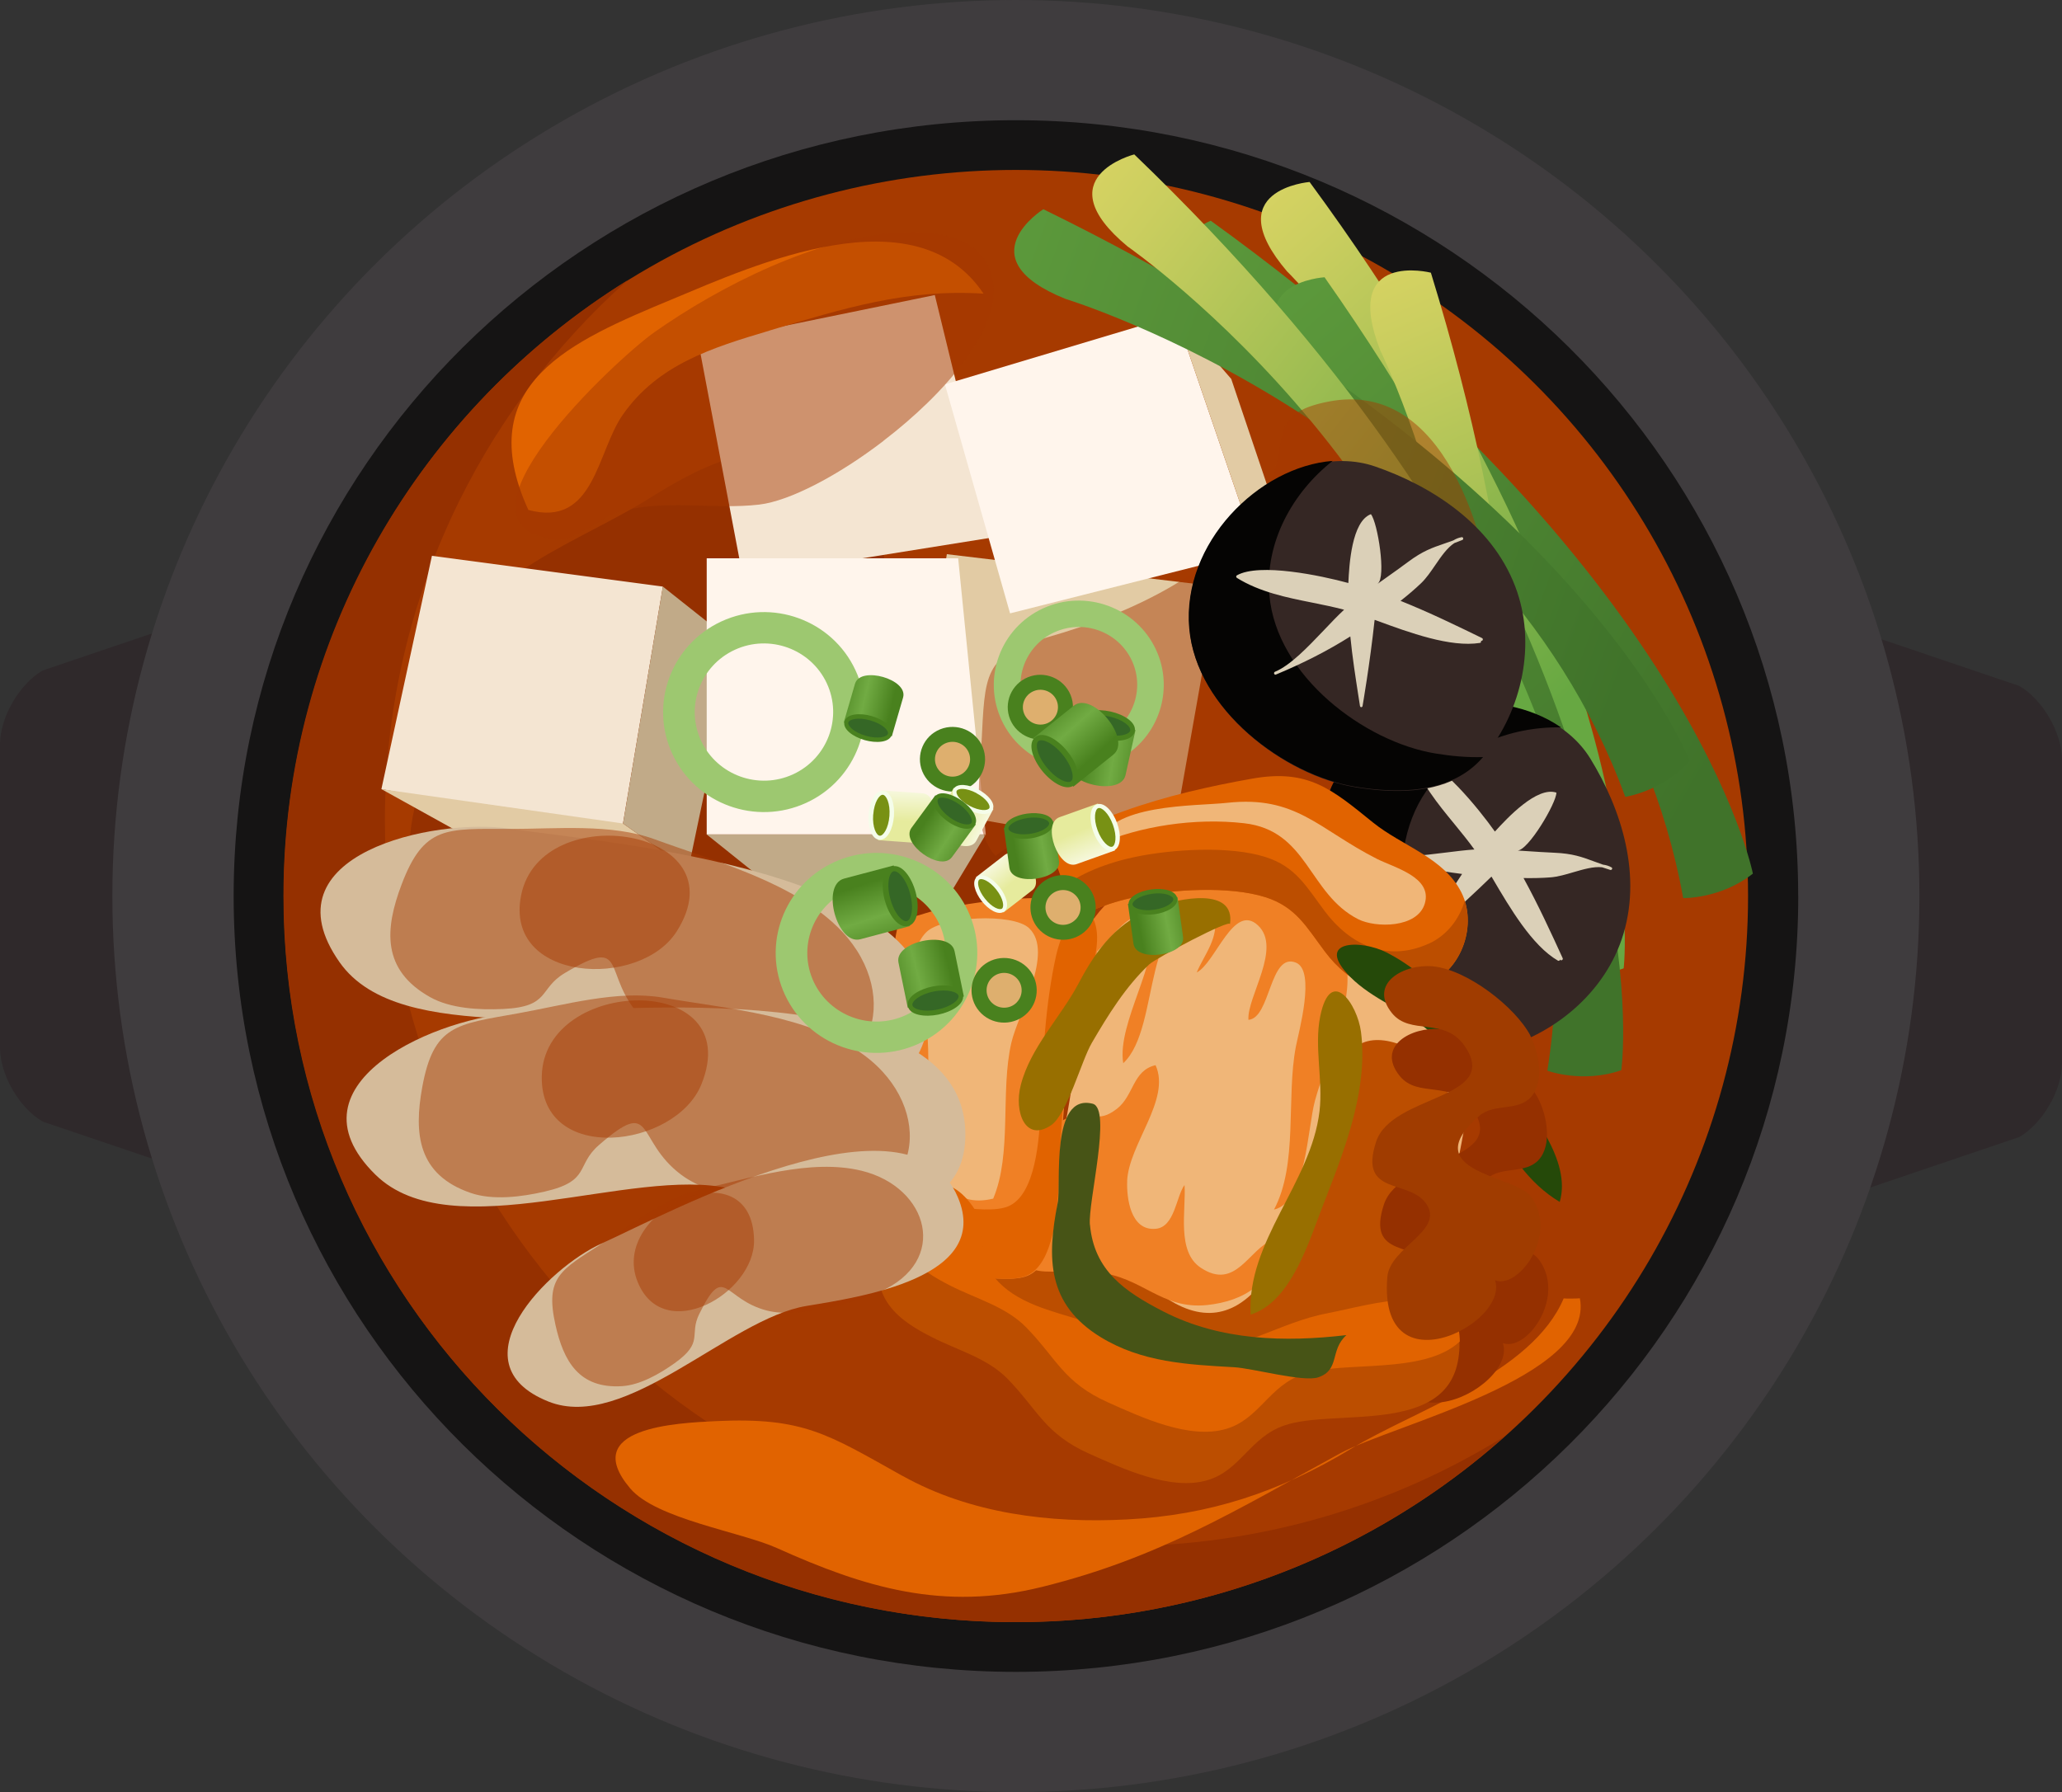 <?xml version="1.0" encoding="UTF-8"?>
<svg id="Layer_2" data-name="Layer 2" xmlns="http://www.w3.org/2000/svg" xmlns:xlink="http://www.w3.org/1999/xlink" viewBox="0 0 311.79 271.03">
  <rect x="0" y="0" width="311.79" height="271.03" fill="#333333" stroke="none"/>
  <defs>
    <style>
      .cls-1 {
        fill: url(#linear-gradient);
      }

      .cls-1, .cls-2, .cls-3, .cls-4, .cls-5, .cls-6, .cls-7, .cls-8, .cls-9, .cls-10, .cls-11, .cls-12, .cls-13, .cls-14, .cls-15, .cls-16, .cls-17, .cls-18, .cls-19, .cls-20, .cls-21, .cls-22, .cls-23, .cls-24, .cls-25, .cls-26, .cls-27, .cls-28, .cls-29, .cls-30, .cls-31, .cls-32, .cls-33, .cls-34, .cls-35, .cls-36, .cls-37, .cls-38, .cls-39, .cls-40, .cls-41, .cls-42, .cls-43, .cls-44, .cls-45, .cls-46 {
        stroke-width: 0px;
      }

      .cls-2 {
        fill: url(#linear-gradient-11);
      }

      .cls-3 {
        fill: url(#linear-gradient-12);
      }

      .cls-4 {
        fill: url(#linear-gradient-13);
      }

      .cls-5 {
        fill: url(#linear-gradient-10);
      }

      .cls-6 {
        fill: url(#linear-gradient-17);
      }

      .cls-7 {
        fill: url(#linear-gradient-16);
      }

      .cls-8 {
        fill: url(#linear-gradient-15);
      }

      .cls-9 {
        fill: url(#linear-gradient-18);
      }

      .cls-10 {
        fill: url(#linear-gradient-14);
      }

      .cls-11 {
        opacity: .48;
      }

      .cls-11, .cls-34 {
        fill: #a63a00;
      }

      .cls-12 {
        fill: url(#linear-gradient-4);
      }

      .cls-13 {
        fill: url(#linear-gradient-2);
      }

      .cls-14 {
        fill: url(#linear-gradient-3);
      }

      .cls-15 {
        fill: url(#linear-gradient-8);
      }

      .cls-16 {
        fill: url(#linear-gradient-9);
      }

      .cls-17 {
        fill: url(#linear-gradient-7);
      }

      .cls-18 {
        fill: url(#linear-gradient-5);
      }

      .cls-19 {
        fill: url(#linear-gradient-6);
      }

      .cls-20 {
        fill: #789114;
      }

      .cls-21 {
        fill: #475416;
      }

      .cls-22 {
        fill: #49811e;
      }

      .cls-23 {
        fill: #352724;
      }

      .cls-24 {
        fill: #2f292b;
      }

      .cls-25 {
        fill: #3f3c3e;
      }

      .cls-26 {
        fill: #356726;
      }

      .cls-27 {
        fill: #151414;
      }

      .cls-28 {
        fill: #254909;
      }

      .cls-29 {
        fill: #deaf6e;
      }

      .cls-30 {
        fill: #e16300;
      }

      .cls-31 {
        fill: #e2cba4;
      }

      .cls-32 {
        fill: #d5bb9a;
      }

      .cls-33 {
        fill: #dbd0b8;
      }

      .cls-35 {
        fill: #c1aa88;
      }

      .cls-36 {
        fill: #bc4e00;
      }

      .cls-37 {
        fill: #986f00;
      }

      .cls-38 {
        fill: #a03c00;
      }

      .cls-39 {
        fill: #9dc870;
      }

      .cls-40 {
        fill: #953000;
      }

      .cls-41 {
        fill: #f08025;
      }

      .cls-42 {
        fill: #fff5ec;
      }

      .cls-43 {
        fill: #f4e5d2;
      }

      .cls-44 {
        fill: #f0b678;
      }

      .cls-45 {
        fill: #f5fdea;
      }

      .cls-46 {
        fill: #050403;
      }
    </style>
    <linearGradient id="linear-gradient" x1="47.18" y1="1335.95" x2="194.42" y2="1292.44" gradientTransform="translate(-222.55 1323.11) rotate(13.23) scale(1 -1)" gradientUnits="userSpaceOnUse">
      <stop offset="0" stop-color="#67a842"/>
      <stop offset="1" stop-color="#40732a"/>
    </linearGradient>
    <linearGradient id="linear-gradient-2" x1="39.54" y1="913.63" x2="186.37" y2="870.25" gradientTransform="translate(-358.92 773.23) rotate(31.09) scale(1 -1)" gradientUnits="userSpaceOnUse">
      <stop offset="0" stop-color="#ffe36f"/>
      <stop offset=".12" stop-color="#f0dd6a"/>
      <stop offset=".35" stop-color="#cbce5f"/>
      <stop offset=".66" stop-color="#8eb74d"/>
      <stop offset=".85" stop-color="#67a842"/>
      <stop offset="1" stop-color="#67a842"/>
    </linearGradient>
    <linearGradient id="linear-gradient-3" x1="-46.61" y1="919.5" x2="100.21" y2="876.12" gradientTransform="translate(-303.18 826.24) rotate(32.35) scale(1 -1)" xlink:href="#linear-gradient"/>
    <linearGradient id="linear-gradient-4" x1="77.24" y1="488.47" x2="223.76" y2="445.18" gradientTransform="translate(-251.61 262.52) rotate(50.2) scale(1 -1)" xlink:href="#linear-gradient-2"/>
    <linearGradient id="linear-gradient-5" x1="112.74" y1="1534.45" x2="260.17" y2="1490.9" gradientTransform="translate(-99.54 1565.91) rotate(3.42) scale(1 -1)" xlink:href="#linear-gradient"/>
    <linearGradient id="linear-gradient-6" x1="40.49" y1="1123.73" x2="187.54" y2="1080.28" gradientTransform="translate(-327.49 1048.34) rotate(21.28) scale(1 -1)" xlink:href="#linear-gradient-2"/>
    <linearGradient id="linear-gradient-7" x1="47.14" y1="178.62" x2="37.05" y2="179.14" gradientTransform="translate(166.01 -69.4) rotate(12.44)" gradientUnits="userSpaceOnUse">
      <stop offset="0" stop-color="#49811e"/>
      <stop offset=".52" stop-color="#71ab43"/>
      <stop offset="1" stop-color="#49811e"/>
    </linearGradient>
    <linearGradient id="linear-gradient-8" x1="2365.82" y1="636.52" x2="2357.9" y2="636.93" gradientTransform="translate(1100.5 2386.38) rotate(-127.92)" gradientUnits="userSpaceOnUse">
      <stop offset="0" stop-color="#fff"/>
      <stop offset=".8" stop-color="#e6eb9d"/>
    </linearGradient>
    <linearGradient id="linear-gradient-9" x1="-16.91" y1="1590.68" x2="-27.98" y2="1591.26" gradientTransform="translate(1674.94 -249.96) rotate(75.04)" xlink:href="#linear-gradient-7"/>
    <linearGradient id="linear-gradient-10" x1="2272.3" y1="1373.15" x2="2263.48" y2="1373.6" gradientTransform="translate(1928.96 2053.98) rotate(-163.91)" xlink:href="#linear-gradient-7"/>
    <linearGradient id="linear-gradient-11" x1="1917.31" y1="-203.29" x2="1908.53" y2="-202.84" gradientTransform="translate(201.37 2044.18) rotate(-85.85)" xlink:href="#linear-gradient-8"/>
    <linearGradient id="linear-gradient-12" x1="2609.14" y1="1517.71" x2="2599.08" y2="1518.23" gradientTransform="translate(2993.43 1114.96) rotate(168.48)" xlink:href="#linear-gradient-7"/>
    <linearGradient id="linear-gradient-13" x1="-461.8" y1="1240.48" x2="-469.73" y2="1240.89" gradientTransform="translate(1142.49 -749.99) rotate(28.12)" xlink:href="#linear-gradient-8"/>
    <linearGradient id="linear-gradient-14" x1="2351.95" y1="-68.14" x2="2340.84" y2="-67.57" gradientTransform="translate(1688.54 1893.2) rotate(-128.92)" xlink:href="#linear-gradient-7"/>
    <linearGradient id="linear-gradient-15" x1="-369.81" y1="198.24" x2="-378.61" y2="198.7" gradientTransform="translate(520.19 -108) rotate(-7.87)" xlink:href="#linear-gradient-7"/>
    <linearGradient id="linear-gradient-16" x1="-386.83" y1="184.31" x2="-395.63" y2="184.77" gradientTransform="translate(520.19 -108) rotate(-7.87)" xlink:href="#linear-gradient-7"/>
    <linearGradient id="linear-gradient-17" x1="-812.99" y1="1283.62" x2="-821.8" y2="1284.07" gradientTransform="translate(1559.39 -431.69) rotate(35.99)" xlink:href="#linear-gradient-7"/>
    <linearGradient id="linear-gradient-18" x1="222.69" y1="2138.1" x2="213.88" y2="2138.55" gradientTransform="translate(2101.94 -801.9) rotate(70.19)" xlink:href="#linear-gradient-8"/>
  </defs>
  <g>
    <path class="cls-24" d="m281.86,179.91l23.48-7.96c3.55-2.07,6.45-7.1,6.45-11.18v-45.85c0-4.08-2.9-9.11-6.45-11.18l-23.48-7.96v84.12Z"/>
    <path class="cls-24" d="m29.93,177.57l-23.48-7.95c-3.55-2.07-6.45-7.1-6.45-11.18v-45.86c0-4.08,2.9-9.11,6.45-11.18l23.48-7.96v84.12Z"/>
    <ellipse class="cls-25" cx="153.61" cy="135.51" rx="136.62" ry="135.51"/>
    <path class="cls-27" d="m271.91,135.51c0,64.8-52.96,117.33-118.29,117.33s-118.29-52.53-118.29-117.33S88.28,18.18,153.61,18.18s118.29,52.53,118.29,117.33Z"/>
  </g>
  <ellipse class="cls-34" cx="153.61" cy="135.51" rx="110.71" ry="109.81"/>
  <path class="cls-40" d="m168.91,233.85c-61.14,0-110.71-49.16-110.71-109.81,0-32.43,14.17-61.57,36.71-81.67-31.26,19.41-52.05,53.86-52.05,93.14,0,60.64,49.57,109.81,110.71,109.81,28.45,0,54.39-10.65,74-28.14-17.01,10.56-37.11,16.67-58.66,16.67Z"/>
  <path class="cls-40" d="m139,103.31c-5.31-9.98-3.04-24.02-12.76-31.45-9.19-7.03-19.31-1.99-27.96,3.45-10.47,6.58-25.69,11.31-30.7,23.71-2.65,6.54-2.87,15.01-4.58,21.79-1.89,7.53-1.88,14.88,4.14,20.63,10.9,10.41,31.21,4.2,44.63,2.98,11.42-1.04,39.72,1.14,43.25-13.42,2.36-9.71-11.5-19.21-16.02-27.7Z"/>
  <polygon class="cls-43" points="105.63 51.95 112.33 87.32 150.28 81.25 141.35 44.62 105.63 51.95"/>
  <polygon class="cls-31" points="184.1 88.7 176.96 129 136.99 121.99 143.17 83.81 184.1 88.7"/>
  <g>
    <polygon class="cls-43" points="65.31 84.06 57.67 119.34 93.97 125.92 100.23 88.71 65.31 84.06"/>
    <polygon class="cls-31" points="57.67 119.34 73.37 128.04 104.07 131.48 94.21 124.54 57.67 119.34"/>
    <polygon class="cls-35" points="100.23 88.71 111.22 97.43 104.07 131.48 94.21 124.54 100.23 88.71"/>
  </g>
  <g>
    <polygon class="cls-42" points="149.06 126.2 106.86 126.2 106.86 84.43 144.88 84.43 149.06 126.2"/>
    <polygon class="cls-35" points="106.86 126.2 116.97 134.3 144.18 134.3 149.06 126.2 106.86 126.2"/>
  </g>
  <g>
    <polygon class="cls-42" points="142.88 58.13 152.73 92.76 189.99 83.35 177.79 47.67 142.88 58.13"/>
    <polygon class="cls-31" points="177.79 47.67 186.17 57.3 193.43 78.81 189.99 83.35 177.79 47.67"/>
  </g>
  <g>
    <path class="cls-1" d="m184.06,47.32s60.02,30.28,70.45,88.5c0,0,5.65.14,10.54-3.7,0,0-9-46.06-81.98-98.74,0,0-12.97,5.33.99,13.94Z"/>
    <path class="cls-13" d="m194.66,41.09s47.76,47.08,39.68,105.66c0,0,5.33,1.86,11.17-.31,0,0,5.68-46.58-47.49-118.92,0,0-13.99,1.13-3.37,13.57Z"/>
  </g>
  <g>
    <path class="cls-14" d="m196.62,55.42s46.72,48.1,37.35,106.5c0,0,5.29,1.97,11.18-.07,0,0,6.7-46.44-44.87-119.92,0,0-14.02.83-3.66,13.49Z"/>
    <path class="cls-12" d="m208.7,52.98s29.59,60,2.61,112.72c0,0,4.43,3.49,10.66,3.33,0,0,20.75-42.17-5.61-127.79,0,0-13.6-3.48-7.66,11.73Z"/>
  </g>
  <g>
    <path class="cls-18" d="m161.13,45.21s64.34,19.7,84.62,75.3c0,0,5.59-.81,9.75-5.42,0,0-16.78-43.87-97.74-83.45,0,0-11.87,7.45,3.37,13.57Z"/>
    <path class="cls-19" d="m170.51,37.28s55.15,38.32,57.25,97.42c0,0,5.58.93,10.96-2.19,0,0-2.4-46.86-67.21-109.16,0,0-13.6,3.48-.99,13.94Z"/>
  </g>
  <path class="cls-30" d="m116.35,49.99c11.39-3.4,20.68-6.31,32.37-5.58-10.36-15.44-34.75-4.29-47.02.82-15.29,6.37-30.52,12.79-21.81,31.89,10.01,2.71,10.33-8.75,14.29-14.41,5.3-7.57,13.37-10.09,22.17-12.71Z"/>
  <path class="cls-30" d="m136.49,223.21c10.26,5.72,22.3,7.18,33.87,6.58,12.46-.64,23.07-4.12,33.9-10.67,9.9-5.99,27.38-11.42,32.18-22.76.26.05,2.19.03,2.45-.02,2.28,11.97-28.32,19.12-36.28,23.47-15.8,8.63-27.36,15.8-45.04,20.18-14.95,3.7-26.79.11-40.08-5.87-5.46-2.46-18.29-4.39-22.21-9.04-7.76-9.19,7.03-9.88,12.98-10.16,13.27-.62,16.9,1.97,28.23,8.3Z"/>
  <path class="cls-11" d="m207.18,129.9c14.6-6.84,20.69-20.49,19.06-35.98-1.35-12.82-7.79-36.61-25.35-33.19-9.32,1.81-5.92,5.8-9.06,13.03-5.33,12.25-21.23,19.14-33.36,22.59-9.84,2.8-9.51,5.51-10.07,16.25-.38,7.2-2.26,18.17,7.28,19.16,6.75.7,11.08-5.44,19.29-3.49,3.66.87,6.3,3.52,10.28,4.36,7.9,1.66,14.78.63,21.94-2.72Z"/>
  <g>
    <path class="cls-23" d="m219.83,158.94c1.73.37,3.55.41,5.44.02,8.74-1.8,16.96-8.15,19.94-16.9,3.25-9.53-.05-19.71-4.74-27.34-6.96-11.32-28.59-11.43-37.4,1.27-7.05,10.17-3.07,26.28,4.06,34.34,3.35,3.79,7.68,7.55,12.71,8.61Z"/>
    <path class="cls-46" d="m219.84,158.84c1.63.34,3.33.4,5.09.08-1.93-1.47-3.67-3.2-5.21-4.94-7.13-8.06-11.11-24.18-4.06-34.34,4.6-6.63,12.7-9.77,20.37-9.64-9.22-6.39-25.58-4.74-32.96,5.89-7.05,10.17-3.07,26.28,4.06,34.34,3.35,3.79,7.68,7.55,12.71,8.61Z"/>
    <path class="cls-33" d="m229.41,128.63c1.62.1,5.92-7.16,5.93-8.76-2.94-.99-7.41,3.82-9.3,5.89-2.45-3.45-8.42-10.86-12.28-11.51-.05,0-.1,0-.14.02-.02.01-.05.03-.07.05-.05.06-.07.14-.05.21,1.29,3.84,3.9,7.02,6.42,10.09,1.02,1.25,2.07,2.53,3.02,3.85-1.32.09-2.78.27-4.3.46-3.61.45-7.34.92-9.8.2-.05-.02-.11,0-.16.02-.05.03-.09.07-.11.12-.04.11.01.23.12.26,4.36,1.29,8.32,2.14,12.39,2.64-1.78,2.64-3.36,5.28-4.68,7.49-.33.55-.64,1.08-.93,1.56-.05.09-.04.2.03.26.07.06.19.06.27,0,.1-.08,4.89-4.18,9.73-8.89.01,0,.03,0,.04,0,.05.08.09.16.14.24,2.67,4.54,5.99,10.19,9.89,12.45.08.05.18.03.26-.04.04-.04.06-.08.07-.12.05.1.17.14.28.08.11-.06.16-.18.11-.29-1.76-3.85-3.68-8.03-5.92-12.12,1.41.02,2.8,0,4.14-.11,1.07-.09,2.25-.43,3.39-.77,1.51-.44,3.07-.9,4.35-.75.38.13.79.26,1.24.4.1.03.21-.02.26-.12.05-.1.02-.21-.07-.26-.38-.22-.81-.36-1.3-.42-.5-.17-.95-.34-1.39-.5-1.79-.66-3.19-1.18-5.95-1.3-1.42-.06-2.86-.16-4.25-.25-.46-.03-.93-.06-1.4-.09Z"/>
  </g>
  <path class="cls-11" d="m133.6,66.67c-6.82,5.23-14.19,9.1-18.8,9.64-7.01.81-14.14-.86-21.1,1.07-2.77.77-6.79,4.51-9.59,4.21-18.24-1.9,9.18-27.36,14.84-31.35,9.87-6.96,24.7-14.48,37.11-15.06,5.7-.26,12.95.45,14.08,7.41,1.16,7.17-7.18,16.9-16.55,24.07Z"/>
  <g>
    <path class="cls-44" d="m221.08,172.4c-1.74,8.8-2.5,16.92-2.98,26.01-7.14,1.9-9.63-6.64-11.61-11.36-2.76-6.61-9.14-10.3-11.69-17.13-2.58-6.91.9-17.9,6.7-22.45,4.31-3.37,13.29-3.95,17.28.3,5.58,5.93,3.7,17.49,2.29,24.63Z"/>
    <path class="cls-36" d="m217.09,173.39c1.96-4.99,3.33-7.76-.17-11.92-2.45-2.91-8.99-6.04-12.27-2.82-1.52,1.49-1.84,9.28-2.46,11.58-1.02,3.82-1.6,8.13-3.71,11.57-2.89,4.7-7.23,7.83-12.36,9.93-9.63,3.93-17.6-2.95-27.54-3.05-2.96-.03-13.88-1.59-15.4,1.35-1.88,3.62,8.48,10.45,10.94,12.7,11.01,10.08,26.69,9.8,38.63,1.85,6.59-4.39,11.63-4.8,19.26-4.89,7.31-.08,18.08-2.56,7.97-9.66-3.15-2.22-6.71-1.99-7.35-6.23-.49-3.24,3.31-7.47,4.46-10.39Z"/>
    <path class="cls-44" d="m202.49,142.72c-3.44-8.61-14.99-12.48-23.72-10.95-8.43,1.47-12.43,8.35-14.13,16.12-2.14,9.77-2.31,19.94-5.46,29.49-1.95,5.89-5.51,11.08,1.11,13.36,5.93,2.05,9.05.02,14.35,4.31,13.32,10.77,20.16-5.62,23.5-17.41,2.61-9.22,8.19-25.32,4.34-34.92Z"/>
    <path class="cls-41" d="m173.78,140.39c1.81,4.59-4.93,14.29-3.94,20.4,5.93-5.49,2.42-24.54,13.75-22.4.82,3.37-1.45,5.87-2.64,8.68,2.87-1.47,5.57-10.59,9.27-7.12,3.65,3.43-1.68,10.79-1.45,14.28,3.37-.23,3.18-10.25,7.18-8.65,3.04,1.22.39,10.6-.01,12.73-1.48,7.74.37,17.72-3.3,24.62,4.89-1.13,5.04-12.22,6.19-16.46,1.6-5.88,5.27-13.16,4.9-19.32-.45-7.41-7.83-11.95-14.3-13.84-5.67-1.65-12.77-1.77-18.26.63-3.64,1.59-8.68,7.15-7.25,11.22,2.88-.49,7.65-10.39,9.87-4.76Z"/>
    <path class="cls-41" d="m170.44,178.61c-.1,2.39.43,7.6,4.34,7.22,2.86-.28,3.05-4.87,4.33-6.62.25,3.84-1.24,10.06,2.45,12.51,5.34,3.55,7.28-2.91,10.92-4.21.66,6.54-4.58,9.28-9.92,9.85-6.98.75-9.81-4.29-16.7-4.95-8.65-.83-13.17,2.6-9.87-8.29,1.76-5.79.07-13.42,6.22-15.36,2.92-.92,3.54,1.34,6.67-1.07,2.58-1.99,2.37-5.81,5.85-6.6,2.36,5.19-4.05,11.92-4.3,17.52Z"/>
    <path class="cls-30" d="m154.16,149.38c-2.51.2-7.1-6.57-7.17-8.95-.09-3.27,3.31-6.18,5.54-8.1,9.94-8.57,24.18-12.34,36.84-14.58,8.47-1.5,12.04,1.63,18.24,6.64,4.39,3.55,10.72,5.31,13.36,10.57,2.37,4.71.28,11.49-4.98,13.84-6.45,2.89-11.99-.03-15.64-4.88-2.81-3.74-4.39-6.78-9-8.24-5.46-1.74-14.1-1.17-19.65-.03-3.94.81-8.83,2.54-11.82,5.26-2.47,2.25-2.86,8.24-5.72,8.47Z"/>
    <path class="cls-36" d="m215.99,142.73c-6.45,2.89-11.99-.03-15.64-4.88-2.81-3.74-4.39-6.78-9-8.24-5.47-1.74-14.1-1.17-19.65-.03-3.94.81-8.83,2.54-11.82,5.26-2.47,2.25-2.86,8.24-5.72,8.47-1.8.15-4.68-3.31-6.18-6.14-.62,1.03-1.02,2.13-.99,3.27.07,2.37,4.66,9.15,7.17,8.95,2.86-.23,3.25-6.22,5.72-8.47,2.99-2.72,7.88-4.45,11.82-5.26,5.55-1.15,14.18-1.71,19.65.03,4.61,1.47,6.19,4.5,9,8.24,3.65,4.86,9.19,7.77,15.64,4.88,4.8-2.15,6.95-7.99,5.49-12.57-.82,2.76-2.7,5.25-5.49,6.5Z"/>
    <path class="cls-40" d="m150.97,158.03c2.75-6.61,8.79-12.35,9.87-19.42.85-5.56-2.37-14.95-9.44-9.83-6.47,4.69-9.24,14.21-13.93,20.43-6.5,8.62-14.04,16.33-10.99,27.74,1.69,6.32,4.75,22.98,14.35,20.01,6.78-2.1,6.84-11.41,6.54-17.25-.42-8.43.3-13.74,3.6-21.69Z"/>
    <path class="cls-41" d="m162.64,154.96c1.1-4.9,6.38-14.58,1.11-17.93-4.15-2.64-19.52-.35-24.05,1.15-3.83,1.26-3.72.07-4.45,4.51-.52,3.16.52,6.83.56,10.11.13,11.21-3.05,29.17,2.87,38.96,4.16.23,13.03,2.59,16.61,1.21,4.32-1.66,4.84-10.48,5.01-14.79.31-7.69.67-15.7,2.35-23.22Z"/>
    <path class="cls-30" d="m163.59,137.03c-.36-.23-.82-.42-1.34-.58-.85,2.97-2.08,5.93-2.55,8.02-1.68,7.52-2.04,15.53-2.35,23.22-.18,4.31-.69,13.14-5.01,14.79-3.59,1.38-12.46-.98-16.62-1.21-.17-.29-.34-.59-.5-.89.44,4.3,1.4,8.26,3.28,11.38,4.16.23,13.03,2.59,16.62,1.21,4.32-1.66,4.83-10.48,5.01-14.79.31-7.69.67-15.7,2.35-23.22,1.1-4.9,6.38-14.58,1.11-17.93Z"/>
    <path class="cls-44" d="m152.92,157.72c1.02-4.43,6.5-13.68,2.7-17.34-2.44-2.35-13.14-1.78-15.52.56-3.65,3.59-.59,10.38.02,14.48,1.05,7.1-2.35,28.84,10.06,25.85,2.88-6.82,1.05-16.22,2.74-23.55Z"/>
    <path class="cls-44" d="m208.16,129.87c2.66,1.35,8.47,2.77,7.28,6.78-1.11,3.73-7.45,3.7-10.08,2.36-7.55-3.86-7.56-13.41-17.24-14.51-7.45-.85-15.78.42-22.17,3.24,1.8-6.26,14.69-5.79,19.62-6.33,10.43-1.14,13.81,4,22.58,8.45Z"/>
    <path class="cls-28" d="m227.15,161.96c.3.43.59.86.89,1.28,3.39,4.9,9.65,12.31,7.8,18.53-9.63-5.74-11.42-18.64-19.75-25.84-3.59-3.1-8.6-4.81-11.92-8.19-5.53-5.62,1.62-5.65,5.44-3.72,7.43,3.74,12.88,11.21,17.55,17.94Z"/>
    <path class="cls-40" d="m232.57,166.11c1.37,2.62,2.14,7.04.1,9.29-2,2.21-5.61.92-7.8,2.83-9.7,8.45,5.23,9.01,7.67,12.07,5.38,6.75-4.55,17.77-7.05,10.67,8.92,5.98-16.19,20.9-14.53,1.61.39-4.48,8.68-6.95,5.88-11.04-2.6-3.8-10.29-1.13-7.58-9.39,2.37-7.21,18.99-6.32,13.39-14.46-3.07-4.46-8.23-1.53-11.01-4.98-3.61-4.5,1.8-7.47,6.17-7.07,5.17.47,12.5,6.15,14.77,10.48Z"/>
    <path class="cls-36" d="m163.54,200.23c5.64,1.77,10.04,3.89,16.25,4.29,8.01.52,13.43-4.01,21.03-5.4,6.41-1.17,21.64-6.32,19.7,6.32-1.78,11.65-18.7,7.54-26.28,10.12-5.23,1.78-6.64,6.8-11.66,8.29-5.59,1.66-12.86-1.77-17.83-3.98-6.78-3.02-7.78-6.61-12.4-11.35-3.08-3.16-7.54-4.3-11.52-6.34-5.01-2.55-8.18-5.21-8.2-10.91-.02-7.2,8.37-17.53,14.68-7.87,2.07,3.16.24,6.95,3.04,10.36,3.18,3.87,8.63,5.03,13.18,6.46Z"/>
    <path class="cls-30" d="m200.87,198.58c-7.6,1.39-13.02,5.91-21.03,5.4-6.21-.4-10.61-2.52-16.25-4.29-4.55-1.43-10-2.59-13.18-6.46-2.81-3.41-.98-7.2-3.04-10.36-4.02-6.14-8.87-4.2-11.87-.12-.02.26-.03.52-.03.77.02,5.69,3.19,8.35,8.2,10.9,3.99,2.03,8.44,3.17,11.52,6.34,4.62,4.74,5.63,8.33,12.4,11.35,4.97,2.21,12.24,5.64,17.83,3.98,5.02-1.49,6.43-6.51,11.66-8.29,6.08-2.07,18.2.17,23.65-4.92.03-10.04-13.83-5.41-19.87-4.31Z"/>
    <path class="cls-38" d="m231.39,156.62c1.37,2.62,2.14,7.04.1,9.29-2,2.21-5.61.92-7.8,2.83-9.7,8.45,5.23,9.01,7.67,12.07,5.38,6.74-4.55,17.77-7.05,10.67,8.92,5.98-16.19,20.9-14.53,1.61.39-4.48,8.68-6.95,5.88-11.04-2.6-3.81-10.29-1.13-7.58-9.39,2.37-7.21,18.99-6.32,13.39-14.47-3.07-4.46-8.23-1.53-11-4.98-3.61-4.49,1.8-7.47,6.17-7.07,5.17.47,12.5,6.15,14.77,10.48Z"/>
    <path class="cls-21" d="m164.81,185.23c.64,6.91,5.2,10.08,11.12,13.12,8.62,4.42,18.39,4.65,27.66,3.56-2.56,2.3-.93,5.27-4.28,6.39-2.22.75-9.94-1.38-12.68-1.53-7.05-.4-13.95-.73-20.18-4.54-8.14-4.98-8.17-11.98-6.51-20.37.53-2.7-1.14-16.58,5.28-14.94,2.94.75-.73,14.9-.42,18.32Z"/>
    <path class="cls-37" d="m200.73,180.54c-.19.49-.38.97-.57,1.45-2.18,5.54-4.82,14.84-11.05,16.82-.63-11.12,9.11-19.86,10.41-30.74.56-4.68-.83-9.76.11-14.38,1.57-7.7,5.62-1.85,6.16,2.36,1.06,8.19-2.09,16.87-5.07,24.49Z"/>
    <path class="cls-37" d="m185.98,139.79c.87-5.78-7.85-3.87-11.05-2.68-5.89,2.2-9,6.22-11.83,11.59-2.71,5.14-7.27,9.65-8.75,15.39-1.06,4.09.7,8.69,4.57,6.09,2.45-1.65,4.58-9.74,6.17-12.46,2.46-4.21,5.1-8.5,8.69-11.88.96-.91,12.34-6.97,12.21-6.06Z"/>
  </g>
  <g>
    <path class="cls-23" d="m220.32,117.71c1.57-.81,3-1.92,4.21-3.41,5.6-6.89,7.88-16.98,4.58-25.62-3.59-9.4-12.66-15.19-21.17-18.13-12.63-4.35-29.41,9.19-28.08,24.54,1.07,12.3,14.46,22.24,25.12,23.97,5.01.82,10.77,1,15.33-1.35Z"/>
    <path class="cls-46" d="m220.27,117.63c1.48-.76,2.83-1.79,3.98-3.14-2.43.08-4.89-.16-7.19-.54-10.67-1.73-24.06-11.67-25.12-23.97-.69-8.02,3.55-15.54,9.57-20.28-11.21.87-22.8,12.45-21.69,25.31,1.06,12.29,14.46,22.23,25.12,23.97,5.01.81,10.76,1,15.33-1.35Z"/>
    <path class="cls-33" d="m208.32,88.26c1.32-.94-.01-9.26-1.03-10.5-2.9,1.09-3.28,7.62-3.41,10.41-4.1-1.12-13.46-3.09-16.85-1.16-.04.02-.07.06-.09.1-.01.03-.02.06-.02.08,0,.08.04.16.1.2,3.46,2.15,7.5,2.97,11.42,3.75,1.59.32,3.21.65,4.8,1.07-.97.9-1.98,1.96-3.03,3.07-2.5,2.62-5.08,5.34-7.44,6.32-.05.02-.09.07-.11.12-.02.05-.02.11,0,.17.04.11.15.17.26.13,4.19-1.75,7.8-3.59,11.26-5.77.31,3.16.79,6.2,1.18,8.73.1.64.19,1.24.28,1.79.02.1.1.18.19.18.1,0,.18-.07.2-.18.02-.13,1.1-6.31,1.82-13,.01,0,.02-.02.04-.02.09.03.18.06.27.1,4.97,1.83,11.15,4.09,15.62,3.38.09-.01.16-.09.17-.19,0-.05,0-.1-.02-.14.1.05.22,0,.27-.11.05-.11,0-.24-.1-.29-3.82-1.86-7.98-3.89-12.33-5.63,1.11-.87,2.16-1.76,3.13-2.69.77-.74,1.46-1.75,2.13-2.73.88-1.29,1.8-2.62,2.88-3.32.38-.14.78-.29,1.21-.47.1-.04.15-.15.12-.26-.02-.11-.12-.18-.22-.16-.44.07-.85.23-1.27.49-.5.18-.95.34-1.39.49-1.8.62-3.22,1.1-5.42,2.74-1.14.85-2.31,1.68-3.44,2.48-.38.27-.76.54-1.14.81Z"/>
  </g>
  <g>
    <path class="cls-32" d="m103.74,157.15c9.84,4.25,33.39,15.09,36.48-1.74,4.39-23.93-48.94-27.96-63.23-30.09-11.25-1.68-37.17,3.85-25.63,20.22,9.28,13.17,38.43,5.58,52.38,11.61Z"/>
    <path class="cls-11" d="m117.27,162.59c14.73,2.41,19.3-11.88,10.08-21.68-7.01-7.46-19.24-10.63-28.35-13.98-6.56-2.41-14.83-1.56-22.02-1.57-9.46,0-12.86-.56-16.25,8.39-2.56,6.76-3.04,12.93,4.31,17.05,3.08,1.73,7.43,1.96,11.03,1.79,7.19-.33,5.33-3.06,9.34-5.44,9.78-5.81,5.48.15,11.45,6.6,4.28,4.63,14.56,7.87,20.41,8.83Z"/>
    <path class="cls-11" d="m78.8,135.38c-2.65,13.15,17.93,14.32,23.53,5.47,9.86-15.58-20.53-20.34-23.53-5.47Z"/>
  </g>
  <g>
    <path class="cls-32" d="m110.39,179.77c10.44,2.43,35.58,8.91,35.58-8.2,0-24.32-53.2-18.8-67.64-18.37-11.37.34-35.87,10.39-21.56,24.45,11.51,11.31,38.82-1.34,53.63,2.11Z"/>
    <path class="cls-11" d="m124.68,182.72c14.93-.24,16.84-15.12,6-23.13-8.24-6.09-20.85-7.04-30.41-8.71-6.89-1.2-14.87,1.1-21.95,2.37-9.31,1.67-12.75,1.73-14.47,11.15-1.3,7.11-.66,13.26,7.32,16.01,3.34,1.15,7.66.61,11.17-.2,7.01-1.6,4.69-3.96,8.2-7.02,8.57-7.46,5.42-.83,12.45,4.46,5.05,3.79,15.75,5.16,21.68,5.06Z"/>
    <path class="cls-11" d="m81.92,162.78c-.23,13.41,20.22,10.91,24.14,1.2,6.89-17.08-23.87-16.36-24.14-1.2Z"/>
  </g>
  <g>
    <path class="cls-32" d="m121.89,197.51c8.2-1.37,28.12-4.22,22.95-16.44-7.36-17.38-43.71,2.39-53.9,7-8.02,3.63-22.49,18.1-8.01,23.89,11.65,4.66,27.33-12.51,38.96-14.45Z"/>
    <path class="cls-11" d="m133,195.37c10.6-4.62,7.46-15.81-2.7-18.31-7.73-1.9-17.03,1.17-24.37,2.82-5.29,1.19-10.3,5.21-14.97,8.22-6.15,3.96-8.59,5.03-6.97,12.27,1.22,5.46,3.54,9.67,10.07,9.26,2.73-.17,5.66-1.85,7.93-3.46,4.53-3.23,2.15-4.23,3.74-7.45,3.87-7.88,3.62-2.2,10.25-.52,4.76,1.21,12.81-1,17.02-2.83Z"/>
    <path class="cls-11" d="m96.41,193.85c3.89,9.65,17.75,1.78,17.61-6.32-.25-14.26-22.01-4.59-17.61,6.32Z"/>
  </g>
  <g>
    <path class="cls-39" d="m121.92,121.41c-7.63,3.51-16.71.21-20.24-7.36-3.54-7.56-.21-16.57,7.42-20.08,7.63-3.51,16.71-.21,20.24,7.36,3.54,7.56.21,16.57-7.42,20.08Zm-10.81-23.14c-5.23,2.41-7.52,8.59-5.09,13.78,2.43,5.19,8.66,7.46,13.9,5.05,5.23-2.41,7.52-8.59,5.09-13.78-2.43-5.19-8.66-7.46-13.9-5.05Z"/>
    <path class="cls-39" d="m168.53,115.14c-6.43,2.96-14.09.17-17.07-6.2-2.98-6.38-.18-13.97,6.25-16.93,6.43-2.96,14.09-.17,17.07,6.21,2.98,6.38.18,13.97-6.25,16.93Zm-9.12-19.51c-4.41,2.03-6.34,7.25-4.29,11.62,2.05,4.38,7.3,6.29,11.72,4.26,4.41-2.03,6.34-7.24,4.3-11.62-2.05-4.38-7.3-6.29-11.72-4.26Z"/>
    <path class="cls-39" d="m138.94,157.83c-7.63,3.51-16.7.21-20.24-7.36-3.53-7.56-.21-16.57,7.42-20.08,7.63-3.51,16.71-.21,20.24,7.36,3.54,7.56.21,16.57-7.42,20.07Zm-10.81-23.13c-5.23,2.41-7.52,8.59-5.09,13.78,2.43,5.19,8.66,7.46,13.9,5.05,5.24-2.41,7.52-8.59,5.09-13.78-2.43-5.19-8.66-7.46-13.9-5.05Z"/>
    <g>
      <g>
        <path class="cls-17" d="m163.25,108.56l-1.52,6.8c-.37,1.67,1.65,2.9,3.69,3.35,2.04.45,4.4.17,4.77-1.5l1.51-6.81-8.46-1.85Z"/>
        <g>
          <path class="cls-26" d="m171.25,110.56c-.21.96-2.09,1.36-4.2.9-2.11-.46-3.64-1.61-3.43-2.57.21-.96,2.09-1.36,4.2-.9,2.11.46,3.64,1.61,3.43,2.57Z"/>
          <path class="cls-22" d="m166.96,111.84c-2.01-.44-3.99-1.65-3.68-3.03.3-1.38,2.61-1.65,4.62-1.21,2.02.44,3.99,1.65,3.68,3.03-.31,1.38-2.61,1.65-4.63,1.21Zm.78-3.48c-2.15-.47-3.65.03-3.78.6-.13.57,1.02,1.64,3.17,2.12,2.15.47,3.65-.03,3.77-.6.13-.57-1.02-1.65-3.17-2.12Z"/>
        </g>
      </g>
      <g>
        <path class="cls-15" d="m151.73,138l4.36-3.37c1.07-.83.47-2.58-.54-3.86-1.01-1.29-2.58-2.29-3.64-1.47l-4.36,3.37,4.19,5.33Z"/>
        <g>
          <path class="cls-20" d="m147.9,132.81c.61-.47,1.96.22,3,1.54,1.04,1.33,1.39,2.79.78,3.26-.62.47-1.96-.22-3-1.54-1.04-1.33-1.39-2.79-.77-3.26Z"/>
          <path class="cls-45" d="m151.15,134.17c.99,1.27,1.58,2.98.7,3.67-.88.68-2.42-.3-3.41-1.57-1-1.27-1.58-2.99-.7-3.67.88-.68,2.42.3,3.41,1.57Zm-2.23,1.72c1.07,1.36,2.23,1.8,2.59,1.52.36-.28.21-1.51-.85-2.86-1.06-1.36-2.23-1.8-2.59-1.52-.36.28-.22,1.51.85,2.86Z"/>
        </g>
      </g>
      <g>
        <path class="cls-29" d="m147.55,113.4c.79,1.93-.14,4.12-2.09,4.9-1.94.79-4.15-.14-4.94-2.07-.79-1.92.15-4.12,2.09-4.9,1.94-.78,4.15.14,4.94,2.07Z"/>
        <path class="cls-22" d="m145.89,119.35c-2.52,1.02-5.4-.19-6.43-2.69-1.02-2.5.19-5.36,2.71-6.37,2.52-1.01,5.4.19,6.42,2.69,1.02,2.5-.19,5.36-2.71,6.38Zm-2.86-6.97c-1.36.55-2.01,2.09-1.46,3.43.55,1.35,2.1,2,3.46,1.45,1.36-.55,2.01-2.09,1.46-3.43-.55-1.35-2.1-1.99-3.46-1.45Z"/>
      </g>
      <g>
        <path class="cls-16" d="m135.14,130.88l-7.5,1.99c-1.83.49-2.03,3.08-1.44,5.29.6,2.21,2.07,4.36,3.9,3.88l7.5-1.99-2.47-9.17Z"/>
        <g>
          <path class="cls-26" d="m137.23,139.66c-1.05.28-2.41-1.34-3.03-3.63-.62-2.28-.26-4.36.8-4.64,1.06-.28,2.41,1.34,3.03,3.63.61,2.28.26,4.36-.8,4.64Z"/>
          <path class="cls-22" d="m133.78,136.15c-.59-2.18-.4-4.72,1.12-5.12,1.52-.4,2.96,1.7,3.55,3.89.59,2.18.39,4.72-1.12,5.12-1.52.4-2.96-1.7-3.54-3.88Zm3.83-1.01c-.63-2.33-1.88-3.54-2.51-3.37-.62.17-1.11,1.83-.48,4.16.63,2.34,1.89,3.54,2.51,3.37.62-.16,1.11-1.83.48-4.16Z"/>
        </g>
      </g>
      <g>
        <path class="cls-5" d="m134.85,111.35l1.7-5.85c.42-1.43-1.28-2.62-3.03-3.12-1.75-.5-3.82-.39-4.24,1.04l-1.7,5.85,7.27,2.08Z"/>
        <g>
          <path class="cls-26" d="m127.99,109.17c.24-.82,1.9-1.07,3.72-.55,1.81.52,3.08,1.61,2.84,2.43-.24.83-1.9,1.07-3.71.56-1.81-.52-3.09-1.61-2.85-2.43Z"/>
          <path class="cls-22" d="m131.8,108.29c1.73.5,3.39,1.66,3.04,2.84-.34,1.18-2.37,1.29-4.1.8-1.73-.5-3.39-1.66-3.04-2.84.34-1.18,2.37-1.3,4.1-.8Zm-.87,2.99c1.85.53,3.19.17,3.33-.31.14-.49-.8-1.49-2.65-2.02-1.85-.53-3.19-.18-3.33.31-.14.49.8,1.49,2.65,2.02Z"/>
        </g>
      </g>
      <g>
        <path class="cls-29" d="m160.83,105.53c.79,1.93-.14,4.12-2.08,4.9-1.94.78-4.16-.14-4.94-2.07-.79-1.92.14-4.12,2.08-4.91,1.94-.78,4.16.15,4.94,2.07Z"/>
        <path class="cls-22" d="m159.17,111.48c-2.52,1.02-5.4-.19-6.43-2.69-1.02-2.5.19-5.36,2.71-6.38,2.52-1.02,5.4.19,6.43,2.69,1.02,2.5-.2,5.36-2.71,6.37Zm-2.85-6.97c-1.36.55-2.01,2.09-1.46,3.43.55,1.34,2.1,2,3.46,1.45,1.35-.55,2.01-2.08,1.46-3.43-.55-1.35-2.1-2-3.46-1.45Z"/>
      </g>
      <g>
        <path class="cls-2" d="m132.77,127.06l6.15.44c1.51.11,2.33-1.79,2.47-3.61.13-1.81-.41-3.81-1.92-3.92l-6.15-.44-.55,7.53Z"/>
        <g>
          <path class="cls-20" d="m133.51,119.91c.87.06,1.46,1.63,1.32,3.51-.14,1.88-.95,3.35-1.82,3.28-.87-.06-1.46-1.63-1.32-3.51.14-1.87.95-3.34,1.82-3.28Z"/>
          <path class="cls-45" d="m135.17,123.44c-.13,1.79-.94,3.65-2.19,3.56-1.24-.09-1.78-2.04-1.64-3.83.13-1.79.94-3.65,2.19-3.56,1.24.09,1.78,2.04,1.64,3.83Zm-3.14-.23c-.14,1.92.49,3.14,1,3.18.51.04,1.31-1.09,1.46-3.01.14-1.91-.49-3.14-1-3.18-.51-.04-1.31,1.09-1.45,3Z"/>
        </g>
      </g>
    </g>
    <g>
      <g>
        <path class="cls-3" d="m145.74,150.69l-1.4-6.83c-.34-1.67-2.7-1.99-4.74-1.57-2.04.41-4.09,1.62-3.74,3.29l1.4,6.83,8.49-1.71Z"/>
        <g>
          <path class="cls-26" d="m137.62,152.08c-.2-.96,1.36-2.09,3.47-2.52,2.11-.43,3.99,0,4.18.97.2.96-1.36,2.09-3.47,2.52-2.11.42-3.99,0-4.19-.97Z"/>
          <path class="cls-22" d="m141.01,149.19c2.02-.41,4.32-.1,4.6,1.28.28,1.38-1.71,2.56-3.73,2.97-2.02.41-4.32.1-4.61-1.28-.28-1.38,1.71-2.56,3.73-2.97Zm.72,3.49c2.16-.44,3.33-1.5,3.21-2.07-.12-.57-1.61-1.09-3.77-.66-2.16.44-3.33,1.5-3.21,2.07.11.57,1.61,1.1,3.77.66Z"/>
        </g>
      </g>
      <g>
        <path class="cls-4" d="m144.21,119.15l-2.6,4.83c-.64,1.18.63,2.55,2.08,3.31,1.45.77,3.29,1.06,3.93-.13l2.6-4.83-6.01-3.18Z"/>
        <g>
          <path class="cls-20" d="m149.84,122.34c-.37.68-1.88.59-3.37-.2-1.5-.79-2.41-1.99-2.04-2.67.37-.68,1.88-.59,3.37.2,1.5.79,2.41,1.99,2.04,2.67Z"/>
          <path class="cls-45" d="m146.32,122.41c-1.43-.76-2.67-2.09-2.14-3.07.52-.98,2.33-.7,3.76.06,1.43.76,2.67,2.09,2.14,3.07-.53.98-2.33.7-3.76-.06Zm1.33-2.47c-1.53-.81-2.77-.75-2.99-.34-.22.4.42,1.46,1.95,2.27,1.53.81,2.77.75,2.98.35.22-.4-.42-1.46-1.95-2.27Z"/>
        </g>
      </g>
      <g>
        <path class="cls-29" d="m158.11,139.94c-1.51-1.44-1.55-3.82-.1-5.32,1.45-1.5,3.85-1.54,5.36-.1,1.51,1.44,1.56,3.82.1,5.32-1.45,1.5-3.86,1.54-5.37.1Z"/>
        <path class="cls-22" d="m157.19,133.84c1.89-1.94,5.01-2,6.98-.13,1.96,1.87,2.02,4.98.13,6.92-1.89,1.94-5.01,2-6.98.13-1.96-1.87-2.02-4.98-.13-6.92Zm5.46,5.22c1.02-1.04.99-2.72-.07-3.72-1.05-1.01-2.74-.98-3.76.07-1.01,1.04-.98,2.71.07,3.72,1.06,1.01,2.74.98,3.75-.07Z"/>
      </g>
      <g>
        <path class="cls-10" d="m162.3,118.97l6.04-4.84c1.47-1.18.59-3.63-.86-5.41-1.45-1.78-3.68-3.15-5.15-1.97l-6.04,4.84,6.01,7.38Z"/>
        <g>
          <path class="cls-26" d="m156.79,111.78c.85-.68,2.75.26,4.25,2.1,1.5,1.84,2.02,3.88,1.17,4.56-.85.68-2.75-.26-4.25-2.1-1.5-1.84-2.02-3.88-1.17-4.56Z"/>
          <path class="cls-22" d="m161.37,113.6c1.43,1.76,2.3,4.15,1.07,5.13-1.22.98-3.4-.36-4.83-2.12-1.43-1.76-2.29-4.16-1.07-5.13,1.22-.98,3.4.36,4.83,2.12Zm-3.08,2.47c1.53,1.88,3.17,2.47,3.67,2.07.5-.4.26-2.12-1.27-4-1.53-1.88-3.17-2.47-3.67-2.07-.5.4-.27,2.12,1.26,4Z"/>
        </g>
      </g>
      <g>
        <path class="cls-8" d="m170.55,136.69l.84,6.03c.21,1.48,2.25,1.88,4.05,1.63,1.81-.25,3.66-1.18,3.45-2.66l-.84-6.03-7.5,1.03Z"/>
        <g>
          <path class="cls-26" d="m177.71,135.92c.12.85-1.3,1.75-3.17,2-1.87.26-3.48-.23-3.6-1.07-.12-.85,1.3-1.75,3.17-2,1.87-.26,3.48.23,3.6,1.08Z"/>
          <path class="cls-22" d="m174.59,138.26c-1.78.24-3.77-.15-3.94-1.37-.17-1.22,1.63-2.14,3.42-2.38,1.78-.25,3.77.15,3.94,1.37.17,1.22-1.63,2.14-3.42,2.38Zm-.43-3.08c-1.91.26-2.98,1.12-2.91,1.62.07.5,1.34,1.05,3.25.78,1.91-.26,2.98-1.12,2.91-1.63-.07-.5-1.34-1.04-3.25-.78Z"/>
        </g>
      </g>
      <g>
        <path class="cls-7" d="m151.79,125.22l.84,6.03c.21,1.48,2.25,1.88,4.05,1.63,1.81-.25,3.65-1.18,3.45-2.66l-.84-6.03-7.5,1.03Z"/>
        <g>
          <path class="cls-26" d="m158.95,124.45c.12.85-1.3,1.75-3.17,2-1.87.25-3.48-.23-3.6-1.08-.12-.85,1.3-1.75,3.17-2,1.87-.26,3.48.22,3.6,1.07Z"/>
          <path class="cls-22" d="m155.83,126.79c-1.79.25-3.77-.15-3.94-1.37-.17-1.22,1.63-2.14,3.42-2.38,1.79-.24,3.77.15,3.94,1.37.17,1.22-1.63,2.14-3.42,2.38Zm-.43-3.08c-1.91.26-2.98,1.12-2.92,1.62.07.5,1.34,1.04,3.25.78,1.91-.26,2.98-1.12,2.91-1.63-.07-.5-1.34-1.04-3.25-.78Z"/>
        </g>
      </g>
      <g>
        <path class="cls-6" d="m141.43,120.28l-3.61,4.92c-.88,1.21.31,2.9,1.78,3.96,1.48,1.06,3.46,1.66,4.35.45l3.61-4.93-6.12-4.41Z"/>
        <g>
          <path class="cls-26" d="m147.13,124.64c-.51.7-2.16.37-3.68-.73-1.53-1.1-2.35-2.55-1.84-3.25.51-.7,2.16-.37,3.68.73,1.53,1.1,2.35,2.55,1.84,3.25Z"/>
          <path class="cls-22" d="m143.24,124.19c-1.46-1.05-2.62-2.7-1.89-3.7.73-1,2.67-.42,4.13.63,1.46,1.05,2.61,2.7,1.89,3.7-.73,1-2.67.42-4.13-.63Zm1.84-2.52c-1.56-1.12-2.94-1.24-3.24-.83-.3.41.24,1.67,1.8,2.8,1.56,1.12,2.94,1.24,3.24.83.3-.41-.24-1.67-1.8-2.8Z"/>
        </g>
      </g>
      <g>
        <path class="cls-29" d="m149.2,152.48c-1.51-1.44-1.55-3.82-.1-5.32,1.45-1.5,3.85-1.54,5.36-.1,1.51,1.44,1.56,3.82.1,5.32-1.45,1.5-3.85,1.54-5.36.1Z"/>
        <path class="cls-22" d="m148.27,146.37c1.89-1.94,5.02-2,6.98-.13,1.96,1.87,2.02,4.98.13,6.92-1.89,1.94-5.01,2-6.97.13-1.96-1.87-2.02-4.97-.13-6.92Zm5.47,5.22c1.02-1.05.98-2.72-.07-3.72-1.05-1.01-2.74-.98-3.75.07-1.02,1.04-.98,2.72.07,3.72,1.06,1.01,2.74.98,3.76-.07Z"/>
      </g>
      <g>
        <path class="cls-9" d="m166.02,121.51l-5.8,2.07c-1.42.51-1.4,2.58-.78,4.29.62,1.71,1.94,3.32,3.36,2.81l5.8-2.07-2.58-7.1Z"/>
        <g>
          <path class="cls-20" d="m168.28,128.33c-.82.29-2-.91-2.64-2.67-.64-1.77-.5-3.44.32-3.73.82-.29,2,.9,2.64,2.67.64,1.77.5,3.44-.32,3.73Z"/>
          <path class="cls-45" d="m165.31,125.78c-.61-1.69-.63-3.71.54-4.13,1.17-.42,2.46,1.15,3.07,2.84.61,1.69.63,3.71-.54,4.13-1.17.42-2.46-1.15-3.07-2.84Zm2.97-1.06c-.66-1.81-1.73-2.68-2.22-2.5-.48.17-.76,1.52-.1,3.33.66,1.8,1.73,2.67,2.22,2.5.48-.17.76-1.52.1-3.33Z"/>
        </g>
      </g>
    </g>
  </g>
</svg>